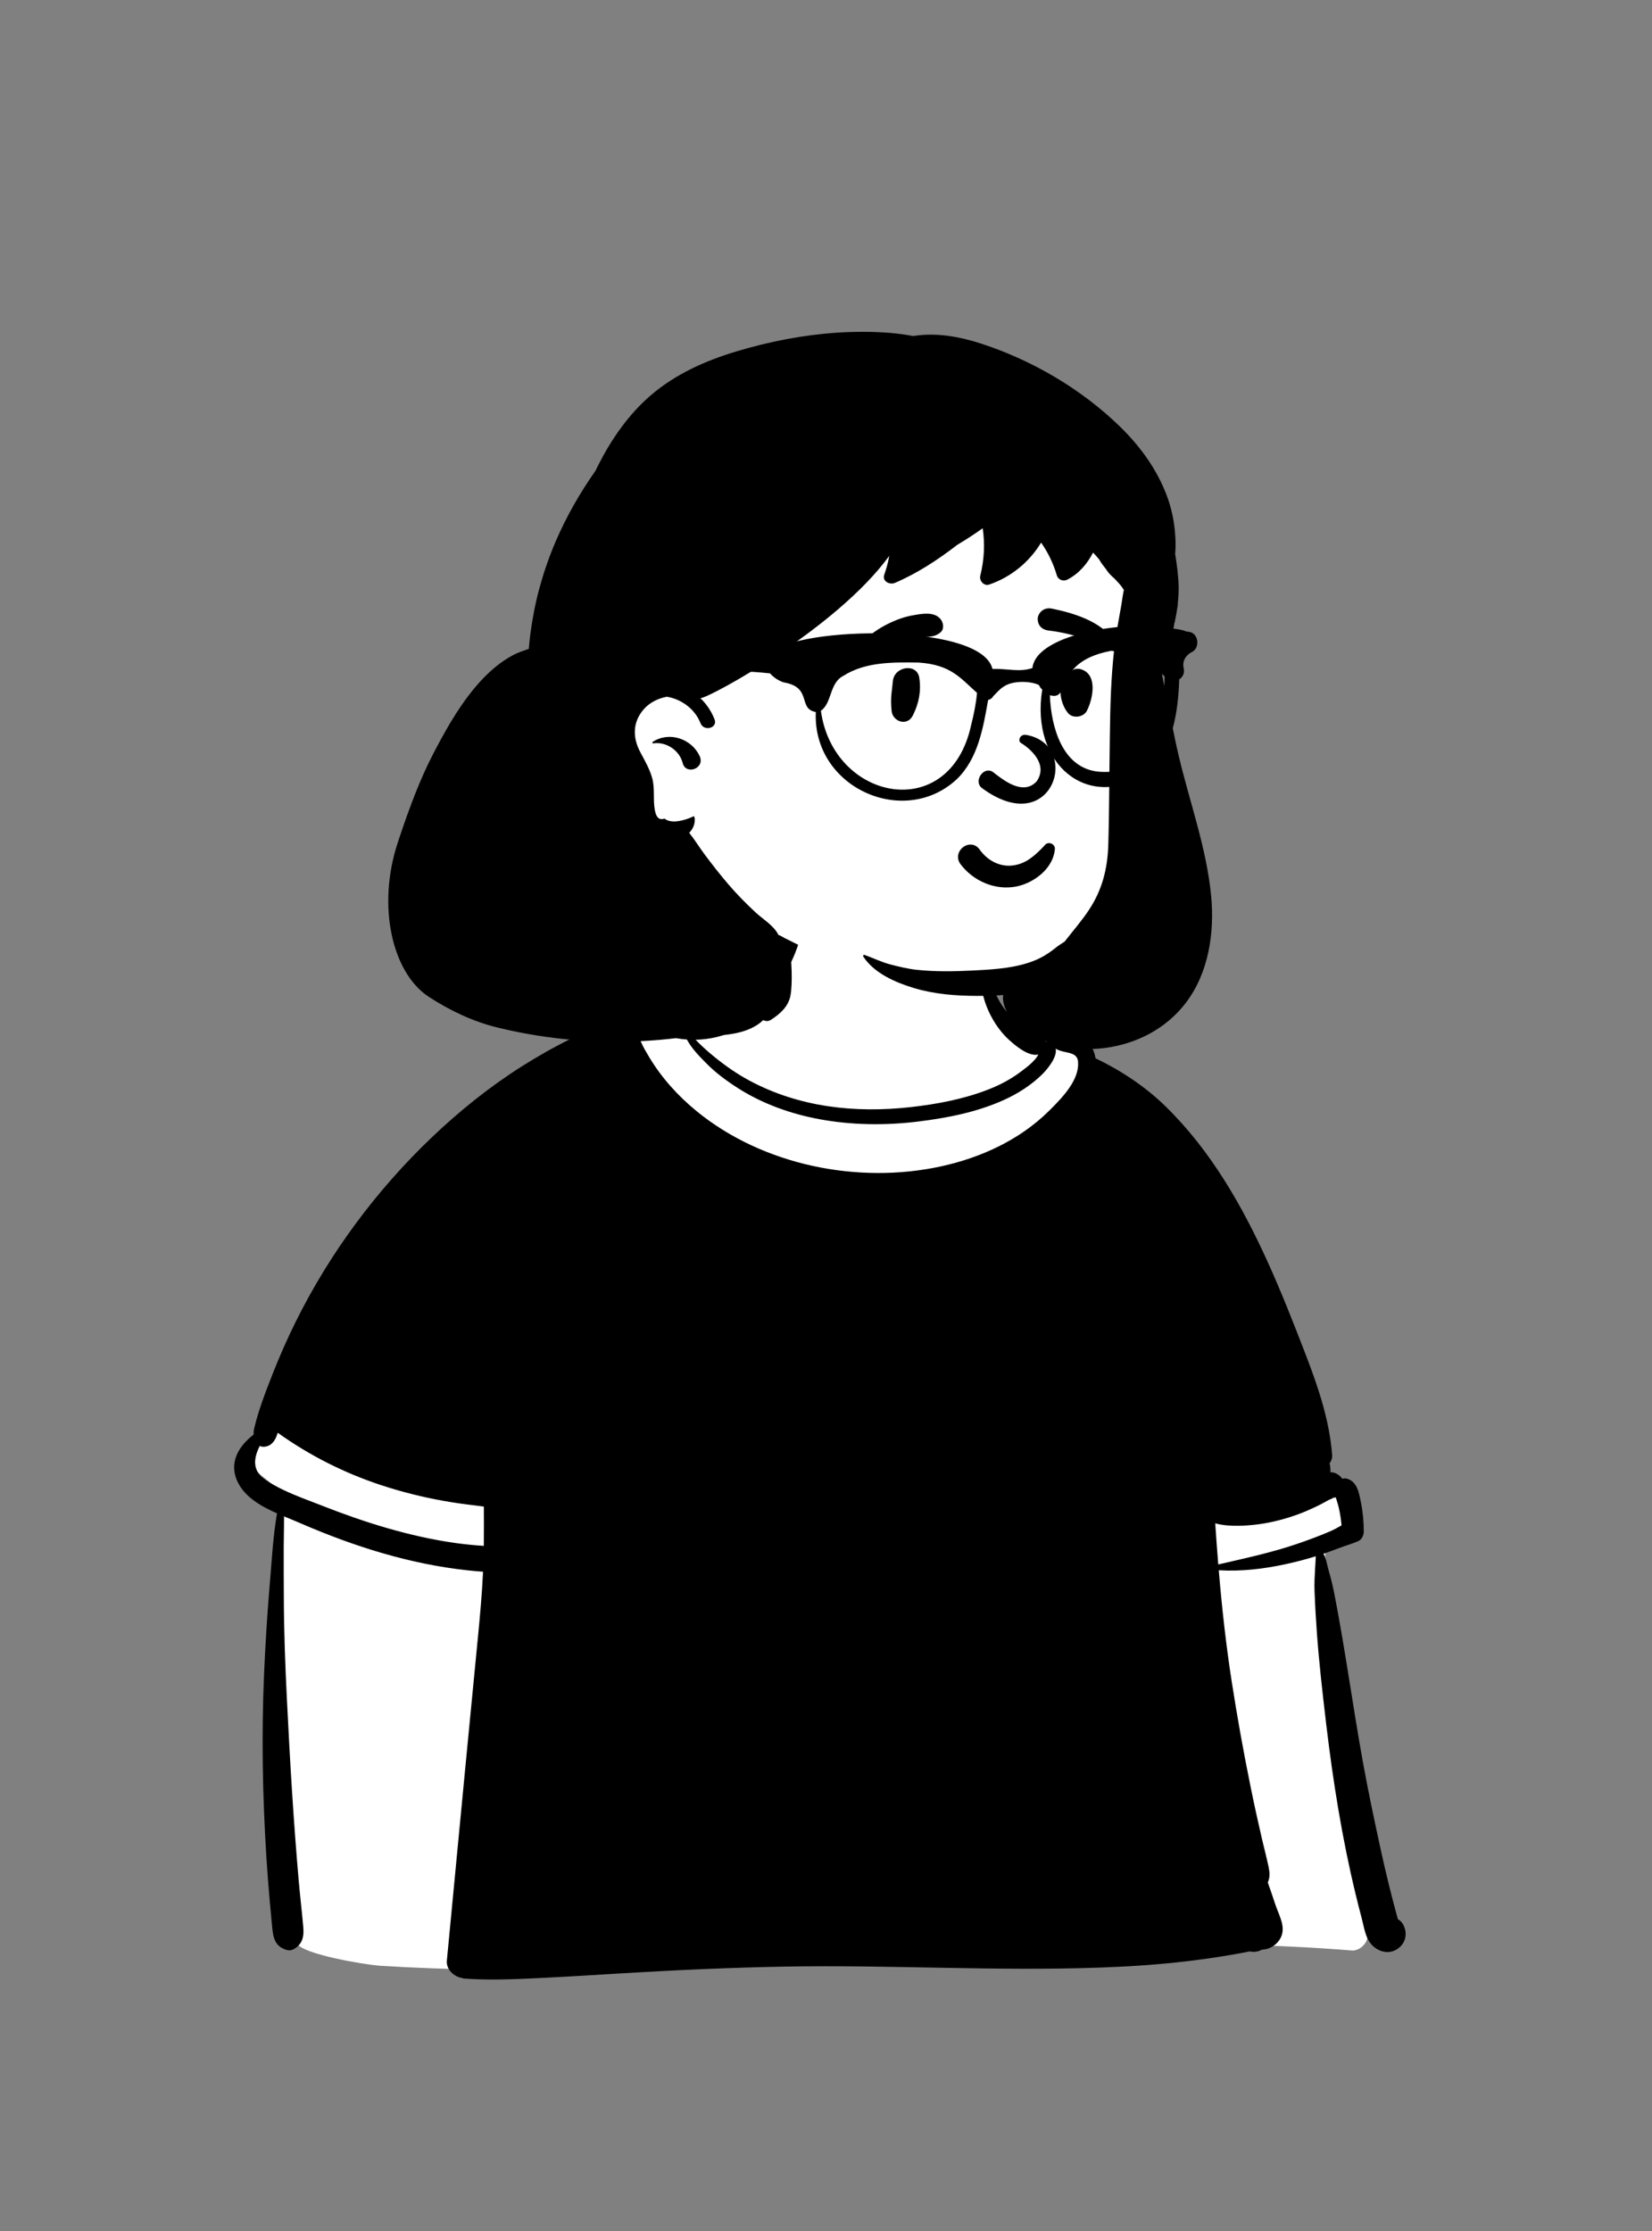 <svg width="240" height="324" viewBox="0 0 240 324" fill="none" xmlns="http://www.w3.org/2000/svg">
<rect x="0" y="0" width="240" height="324" fill="#808080" stroke="none"/>
<path fill-rule="evenodd" clip-rule="evenodd" d="M55.206 285.479C57.735 285.636 60.264 285.759 62.792 285.853C95.862 287.086 128.905 283.315 161.955 282.49C173.464 282.186 184.914 282.338 196.394 283.262C197.519 283.353 198.805 282.142 198.667 280.989C196.546 262.674 193.892 244.408 192.517 226.019C192.516 225.046 192.642 224.075 192.976 223.159C193.039 223.087 193.365 222.281 193.656 222.231C193.561 222.301 193.991 222.178 193.717 222.199C195.377 221.927 197.005 220.135 195.8 218.42C183.392 199.395 166.454 182.03 161.005 159.433C159.717 153.324 155.067 152.946 150.112 150.426C148.567 149.506 144.787 146.959 144.172 145.188C142.702 138.804 145.29 132.55 137.73 129.968C132.74 128.583 123.919 127.412 118.869 128.872C112.71 130.923 113.171 137.867 109.598 142.644C107.75 145.407 104.6 149.19 101.691 149.613C100.282 149.819 99.243 146.966 97.836 147.162C75.895 152.493 46.002 188.859 36.572 208.99C34.446 215.326 41.3 213.415 40.879 219.783C40.36 231.864 39.225 247.329 39.898 259.425C40.529 266.445 40.062 273.8 42.243 280.557C41.656 281.27 42.5 281.99 43.188 282.3C44.055 283.776 52.589 285.275 55.206 285.479Z" fill="white"/>
<path fill-rule="evenodd" clip-rule="evenodd" d="M112.327 135.035C112.898 132.467 116.982 133.569 116.282 136.126C115.198 140.08 112.951 143.817 109.777 146.44C107.327 148.465 103.987 150.271 100.674 150.605C100.984 150.908 101.282 151.231 101.595 151.539C102.301 152.241 103.051 152.892 103.824 153.518C105.413 154.803 107.065 155.959 108.869 156.927C116.075 160.795 124.216 161.687 132.265 160.786C136.084 160.359 139.961 159.634 143.553 158.237C145.218 157.591 146.836 156.741 148.264 155.667L148.638 155.387C149.389 154.819 150.391 154.019 150.86 153.144C149.432 153.465 147.626 151.943 146.635 151.058C145.551 150.086 144.639 148.832 143.965 147.547C142.644 145.026 141.945 141.773 143.052 139.07C143.126 138.89 143.362 138.92 143.384 139.114C143.711 142.266 144.56 145.22 146.821 147.554C147.825 148.587 149.027 149.454 150.339 150.056L150.523 150.141C151.082 150.399 151.671 150.703 151.906 151.256C151.997 151.246 152.088 151.254 152.174 151.278C152.253 151.299 152.324 151.322 152.394 151.347C152.238 151.041 152.156 150.679 152.17 150.252C152.225 148.597 154.497 148.547 154.811 150.02C154.754 149.826 154.678 150.014 154.822 150.073C154.819 150.056 154.815 150.037 154.811 150.02L154.815 150.036V150.036L154.824 150.073L154.822 150.073C154.827 150.1 154.832 150.127 154.835 150.155L154.838 150.192L154.836 150.161C154.834 150.138 154.832 150.118 154.829 150.099L154.824 150.073C154.845 150.083 154.874 150.09 154.908 150.09L154.922 150.095C154.975 150.118 155.162 150.205 155.217 150.227C155.595 150.367 156.017 150.411 156.404 150.531C157.243 150.789 157.982 151.216 158.494 151.943C158.861 152.465 159.066 153.063 159.151 153.685C162.863 155.471 166.376 157.791 169.319 160.664C175.887 167.072 180.467 175.092 184.226 183.394C186.139 187.621 187.844 191.937 189.511 196.265L189.774 196.948C191.561 201.6 193.142 206.302 193.53 211.303C193.566 211.751 193.418 212.172 193.163 212.521C193.253 212.897 193.3 213.273 193.287 213.641C193.285 213.698 193.281 213.755 193.277 213.812C193.877 213.801 194.464 214.053 195.022 214.759C195.248 214.687 195.493 214.678 195.734 214.756C197.202 215.226 197.439 216.838 197.715 218.189C198.001 219.584 198.125 221.013 198.127 222.435C198.127 222.944 197.836 223.587 197.341 223.805C196.412 224.214 195.411 224.483 194.449 224.855C193.727 225.134 193.002 225.398 192.271 225.645C192.677 226.353 192.808 227.338 193.027 228.084C193.372 229.249 193.648 230.418 193.881 231.61C195.457 239.715 196.549 247.907 198.024 256.029C198.761 260.098 199.619 264.139 200.494 268.18C200.924 270.166 201.383 272.149 201.875 274.123C202.137 275.175 202.41 276.228 202.691 277.274C202.772 277.58 202.855 277.884 202.939 278.189L203.086 278.722V278.722C203.407 278.899 203.682 279.168 203.872 279.535C204.567 280.88 204.167 282.395 202.834 283.152C201.385 283.976 199.655 283.198 198.856 281.86C198.294 280.916 198.11 279.664 197.834 278.614C197.521 277.435 197.223 276.249 196.936 275.063C194.984 267.008 193.677 258.812 192.691 250.585L192.622 249.997C192.121 245.762 191.637 241.516 191.324 237.261C191.17 235.171 191.048 233.081 190.972 230.986C190.934 229.908 190.995 228.824 191.056 227.748C191.084 227.277 191.124 226.803 191.139 226.332L191.143 226.265C191.147 226.217 191.153 226.155 191.157 226.089L191.162 226.009C189.704 226.465 188.225 226.846 186.732 227.167C183.554 227.854 180.303 228.237 177.06 228.042C177.512 233.415 178.101 238.774 178.925 244.098C179.72 249.226 180.636 254.342 181.672 259.428C182.189 261.983 182.749 264.532 183.339 267.072C183.655 268.429 184.017 269.777 184.302 271.141C184.471 271.952 184.524 272.63 184.184 273.389C184.558 274.41 184.891 275.435 185.218 276.401L185.316 276.689C185.895 278.379 186.993 280.108 185.846 281.769C185.253 282.627 184.285 283.118 183.311 283.147C183.294 283.158 183.275 283.171 183.256 283.181C182.732 283.462 182.128 283.517 181.553 283.397C180.681 283.568 179.806 283.733 178.929 283.883C176.764 284.257 174.588 284.565 172.408 284.826C168.256 285.32 164.077 285.591 159.901 285.741C144.609 286.292 129.301 285.324 114.003 285.603C106.209 285.745 98.415 286.096 90.634 286.561C86.751 286.793 82.866 287.043 78.981 287.235L77.778 287.294C74.304 287.46 70.827 287.588 67.355 287.334C67.287 287.33 67.234 287.302 67.198 287.265C66.001 287.129 64.796 286.026 64.917 284.752C65.434 279.324 65.952 273.897 66.472 268.467C67.395 258.794 68.327 249.12 69.269 239.448L69.405 238.052C69.722 234.793 70.024 231.527 70.177 228.255C69.404 228.201 68.633 228.131 67.862 228.046C59.505 227.131 51.494 224.602 43.802 221.281L43.49 221.146C42.797 220.843 42.038 220.541 41.261 220.218C41.274 221.695 41.225 223.175 41.219 224.637C41.208 227.066 41.227 229.494 41.234 231.92C41.248 236.921 41.438 241.923 41.688 246.916C42.125 255.733 42.639 264.538 43.416 273.334C43.612 275.547 43.879 277.756 44.067 279.969C44.179 281.273 43.91 282.359 42.717 283.044C42.129 283.382 41.675 283.24 41.092 282.968C39.668 282.3 39.628 280.721 39.493 279.347C39.389 278.312 39.294 277.276 39.201 276.238C39.003 274.026 38.831 271.813 38.692 269.595C38.141 260.786 37.98 251.986 38.36 243.166C38.537 239.041 38.792 234.907 39.13 230.789L39.21 229.839C39.489 226.548 39.668 223.094 40.245 219.783C37.919 218.751 35.614 217.439 34.545 215.257C33.159 212.425 34.682 210.003 36.852 208.336C36.831 208.055 36.852 207.776 36.911 207.522C37.534 204.823 38.578 202.156 39.586 199.582C40.602 196.995 41.724 194.448 42.958 191.956C47.91 181.974 54.674 172.852 62.739 165.167C66.744 161.351 71.128 157.823 75.808 154.864C78.127 153.4 80.506 152.047 82.969 150.842L83.334 150.665C85.049 149.832 86.972 148.947 88.879 148.484C89.077 148.336 89.278 148.196 89.481 148.063C90.231 147.564 91.249 147.925 91.693 148.638C91.909 148.471 92.158 148.323 92.443 148.19L92.725 148.061C94.436 147.29 96.49 146.569 98.348 147.076C99.501 147.391 100.41 148.24 100.818 149.323C101.753 148.828 102.672 148.319 103.57 147.695C105.013 146.698 106.321 145.459 107.496 144.159C109.851 141.545 111.562 138.482 112.327 135.035ZM194.064 217.462C193.904 217.508 193.735 217.525 193.559 217.504C193.876 217.541 193.241 217.729 193.067 217.818L193.054 217.825C192.737 218.007 192.419 218.182 192.095 218.352C191.341 218.749 190.57 219.106 189.786 219.442C188.242 220.1 186.647 220.605 185.009 220.975C183.408 221.336 181.728 221.547 180.087 221.581C178.988 221.602 177.685 221.552 176.548 221.228C176.679 223.221 176.825 225.212 176.987 227.201L179.232 226.686C181.477 226.171 183.72 225.643 185.935 225.001C187.597 224.519 189.237 223.955 190.857 223.346C191.706 223.027 192.549 222.689 193.382 222.325C193.796 222.144 194.184 221.929 194.568 221.711L194.897 221.524C194.821 220.634 194.681 219.761 194.478 218.882C194.373 218.417 194.193 217.94 194.064 217.462ZM40.35 208.076C40.065 209.002 39.628 209.866 38.631 210.075C38.278 210.149 37.982 210.109 37.737 209.989L37.678 210.107C36.858 211.791 36.618 213.568 38.504 214.864C39.356 215.45 40.283 215.957 41.242 216.411C42.957 217.228 44.784 217.884 46.506 218.552L46.849 218.686C49.929 219.895 53.058 220.996 56.236 221.917C59.46 222.849 62.741 223.597 66.062 224.073C67.462 224.272 68.874 224.411 70.287 224.502C70.31 222.6 70.3 220.696 70.293 218.793C69.791 218.73 69.292 218.662 68.811 218.605C67.344 218.434 65.882 218.225 64.429 217.965C61.393 217.422 58.389 216.671 55.458 215.712C50.029 213.93 44.977 211.383 40.35 208.076ZM99.879 149.811C98.646 148.505 96.286 148.976 94.797 149.61C94.346 149.802 93.892 149.997 93.461 150.231L93.378 150.278C92.876 150.567 92.878 150.739 93.123 151.315C93.442 152.074 93.886 152.807 94.308 153.511C96.117 156.532 98.498 159.161 101.217 161.382C110.846 169.244 124.68 172.017 136.722 169.384C142.502 168.121 148.077 165.573 152.331 161.393L152.719 161.008C154.434 159.29 156.789 156.805 156.624 154.26C156.546 153.036 155.546 152.966 154.526 152.729C154.108 152.632 153.708 152.495 153.362 152.3C153.641 153.503 152.156 155.291 151.389 156.041C149.781 157.616 147.846 158.846 145.799 159.765C141.903 161.517 137.665 162.346 133.446 162.87C128.658 163.466 123.768 163.413 119.016 162.532C114.882 161.765 110.806 160.313 107.249 158.051C105.618 157.015 104.01 155.834 102.649 154.458L102.36 154.166C101.378 153.17 100.235 151.967 99.647 150.66C99.423 150.662 99.201 150.656 98.98 150.641C98.823 150.633 98.739 150.411 98.895 150.328C99.07 150.235 99.246 150.143 99.421 150.052C99.392 149.954 99.366 149.859 99.345 149.762C99.328 149.68 99.415 149.604 99.491 149.65C99.596 149.713 99.698 149.781 99.797 149.853C99.825 149.84 99.852 149.826 99.879 149.811Z" fill="black"/>
<path fill-rule="evenodd" clip-rule="evenodd" d="M141.465 68.723C117.151 67.835 93.917 84.183 86.094 107.29C85.526 109.103 87.295 110.796 89.08 110.489C87.254 119.684 91.244 132.061 101.636 133.365C103.764 133.634 105.904 133.479 108.035 133.675C109.935 133.849 120.278 139.669 124.151 141.033C132.305 143.883 152.824 143.361 160.986 141.033C161.283 141.709 167.622 115.704 169.066 107.641C169.592 104.147 164.782 101.561 165.137 97.961C165.592 93.336 170.999 87.698 169.343 83.296C164.976 72.091 152.304 68.964 141.465 68.723Z" fill="white"/>
<path fill-rule="evenodd" clip-rule="evenodd" d="M129.39 48.354C130.482 48.445 131.581 48.599 132.66 48.802C135.941 48.266 139.336 48.862 142.518 49.895C149.969 52.315 157.142 56.517 162.757 62.001C165.647 64.825 168.012 68.078 169.467 71.861C170.207 73.78 170.623 75.828 170.743 77.88L170.757 78.129C170.79 78.809 170.806 79.626 170.724 80.435C170.984 82.067 171.216 83.713 171.234 85.365C171.242 86.13 171.192 86.893 171.099 87.652L171.131 87.724V87.724C170.997 88.629 170.836 89.531 170.652 90.428L170.606 90.488C170.581 90.67 170.552 90.852 170.525 91.034C170.425 91.495 170.321 91.956 170.211 92.414C169.971 93.407 169.707 94.393 169.422 95.373C169.372 95.545 169.42 95.68 169.513 95.769C169.305 96.515 169.078 97.256 168.826 97.988C168.95 98.629 169.075 99.27 169.207 99.909C169.898 103.231 170.483 106.575 171.269 109.878C172.862 116.582 175.283 123.179 175.949 130.071C176.466 135.416 175.607 141.26 172.285 145.626C169.423 149.388 165.117 151.609 160.467 152.201C158.243 152.487 155.961 152.356 153.785 151.793L153.548 151.731C152.458 151.437 151.071 150.978 150.058 150.238C148.959 149.851 147.922 149.137 147.297 148.439C146.443 147.486 145.512 145.857 145.744 144.502C144.474 144.605 143.196 144.635 141.939 144.631C138.842 144.624 135.717 144.379 132.738 143.479C130.081 142.676 126.983 141.334 125.412 138.912C125.338 138.797 125.46 138.633 125.589 138.677C126.859 139.123 128.046 139.725 129.356 140.066C130.645 140.399 131.933 140.714 133.262 140.852C135.86 141.12 138.497 141.084 141.104 140.955L141.999 140.908C144.788 140.759 147.671 140.546 150.28 139.501C151.303 139.092 152.251 138.52 153.115 137.84L153.25 137.732C153.713 137.356 154.19 137.039 154.676 136.739C154.746 136.65 154.816 136.561 154.885 136.47C155.99 135.052 157.178 133.685 158.173 132.186C160.15 129.213 160.913 126.123 161.016 122.576C161.125 118.833 161.137 115.084 161.182 111.34L161.198 110.092C161.255 105.81 161.264 101.513 161.593 97.242C161.745 95.257 161.961 93.282 162.293 91.321L162.366 90.901L162.903 87.877C163.032 87.148 163.108 86.398 163.273 85.672C163.087 85.368 162.873 85.075 162.624 84.796C162.395 84.539 162.162 84.289 161.93 84.041L161.762 83.893C161.379 83.552 161.05 83.225 160.742 82.755L160.668 82.639V82.639C160.337 82.239 160.024 81.821 159.748 81.362L159.698 81.273V81.273C159.629 81.186 159.56 81.1 159.489 81.014C159.268 80.748 159.036 80.497 158.796 80.256C157.955 81.881 156.765 83.289 155.081 84.169C154.472 84.488 153.729 84.215 153.529 83.538C153.025 81.828 152.26 80.239 151.248 78.799C149.557 81.614 146.876 83.816 143.716 84.89C142.927 85.158 142.232 84.33 142.417 83.59C142.987 81.316 143.101 79.003 142.766 76.716C141.573 77.569 140.343 78.372 139.08 79.116C136.27 81.29 133.292 83.246 130.016 84.65C129.26 84.975 128.121 84.429 128.465 83.457C128.754 82.638 128.992 81.805 129.145 80.951L129.178 80.753C129.179 80.747 129.18 80.741 129.181 80.735C121.595 91.203 103.199 101.291 101.787 101.389L101.748 101.389V101.389C102.63 102.232 103.342 103.273 103.808 104.469C104.297 105.726 102.302 106.273 101.787 105.071L101.77 105.031C100.977 102.992 99.015 101.531 96.88 101.186C95.589 101.42 94.37 102.042 93.538 102.986C91.9 104.844 91.885 107.084 93.003 109.198L93.167 109.506C93.772 110.635 94.409 111.766 94.75 113.006C95.166 114.528 94.852 116.071 95.124 117.591L95.139 117.671C95.268 118.347 95.547 119.115 96.352 118.931C96.414 118.916 96.474 118.897 96.534 118.876C96.703 119.012 96.907 119.123 97.162 119.198C97.784 119.379 98.473 119.291 99.093 119.144C99.691 119.003 100.273 118.781 100.832 118.521C100.894 118.674 100.932 118.834 100.936 118.988C100.955 119.774 100.63 120.421 100.129 120.947C100.928 121.957 101.61 123.069 102.379 124.1C103.484 125.58 104.614 127.027 105.816 128.429C107.067 129.889 108.43 131.269 109.843 132.573C110.834 133.486 112.471 134.463 113.093 135.788C113.807 136.01 114.413 136.557 114.635 137.457C115.038 139.089 115.157 142.912 114.84 144.572C114.525 146.216 113.325 147.241 111.998 148.107C111.631 148.348 111.214 148.323 110.876 148.143C110.578 148.433 110.243 148.699 109.858 148.936C108.438 149.813 106.788 150.132 105.153 150.316C102.945 151.022 100.564 151.208 98.211 150.768C97.442 150.859 96.673 150.942 95.902 151.009C88.013 151.696 79.993 151.111 72.299 149.232C68.769 148.369 65.435 146.802 62.329 144.789C56.976 141.319 54.71 131.58 57.816 122.27L58.062 121.536C59.462 117.376 60.971 113.239 62.995 109.358L63.236 108.897C65.096 105.358 67.142 101.822 69.859 98.869C71.219 97.392 72.8 96.05 74.585 95.111C75.263 94.755 76.054 94.509 76.827 94.228L76.843 94.035V94.035L76.859 93.841C76.91 93.221 76.975 92.602 77.059 91.985C77.371 89.675 77.812 87.4 78.438 85.153C79.065 82.903 79.835 80.691 80.763 78.547C82.31 74.97 84.252 71.577 86.495 68.393C86.655 68.064 86.818 67.737 86.984 67.412C88.875 63.715 91.323 60.19 94.482 57.461C98.107 54.329 102.474 52.385 107.031 51.019C111.757 49.605 116.688 48.638 121.613 48.312C124.205 48.141 126.802 48.139 129.39 48.354ZM94.827 107.74C97.199 106.186 100.432 107.251 101.634 109.775C102.502 111.603 99.631 112.632 99.177 110.811C98.725 108.984 96.783 107.676 94.918 107.955C94.789 107.976 94.708 107.816 94.827 107.74Z" fill="black"/>
<path fill-rule="evenodd" clip-rule="evenodd" d="M143.152 128.274C141.732 127.695 140.465 126.728 139.538 125.493C139.216 125.063 139.133 124.61 139.2 124.195C139.276 123.729 139.552 123.306 139.928 123.023C140.305 122.739 140.777 122.598 141.233 122.67C141.63 122.732 142.024 122.949 142.337 123.399L142.402 123.489C142.953 124.235 143.67 124.846 144.488 125.241C145.276 125.621 146.158 125.798 147.07 125.695C148.808 125.499 150.005 124.559 151.278 123.282C151.436 123.121 151.594 122.955 151.752 122.786C151.852 122.633 151.992 122.534 152.146 122.483C152.317 122.425 152.511 122.429 152.689 122.491C152.86 122.55 153.013 122.664 153.116 122.815C153.213 122.958 153.269 123.135 153.251 123.339C153.134 124.661 152.443 125.842 151.461 126.769C150.37 127.799 148.924 128.511 147.563 128.761C146.064 129.036 144.536 128.839 143.152 128.274V128.274ZM148.271 107.866C149.866 108.836 152.297 111.098 150.581 113.503C148.56 115.624 145.652 113.193 144.219 112.093C142.89 111.241 141.396 113.433 142.629 114.428C152.986 122.099 157.19 108.12 149.078 106.726C148.184 106.572 147.853 107.566 148.271 107.866ZM129.711 98.943C129.887 96.754 133.219 96.257 133.551 98.423C133.847 100.363 133.498 102.145 132.624 103.892C131.79 105.561 129.692 104.783 129.533 103.263C129.32 101.226 129.601 100.304 129.711 98.943ZM155.076 97.974C155.541 97.365 156.212 96.95 157.015 97.184C159.526 97.918 158.786 101.485 157.904 103.22C157.425 104.163 155.876 104.402 155.176 103.572C154.035 102.219 153.489 99.516 154.939 98.183C154.979 98.114 155.023 98.044 155.076 97.974ZM132.589 89.365L132.986 89.296C134.213 89.084 135.738 88.88 136.606 89.867C137.067 90.39 137.225 91.362 136.606 91.863C135.518 92.745 134.314 92.403 133.01 92.478C131.935 92.539 130.902 92.717 129.867 93.013C127.595 93.663 125.744 94.849 123.804 96.151C123.55 96.321 123.29 95.996 123.411 95.757C124.531 93.563 126.701 91.76 128.875 90.662C130.036 90.075 131.305 89.588 132.589 89.365ZM152.787 88.382L153.091 88.445C156.395 89.135 160.687 90.515 162.251 93.761C162.311 94.221 162.248 94.319 162.197 94.383L162.18 94.405C162.137 94.46 162.104 94.535 161.905 94.598C161.85 94.584 161.794 94.57 161.738 94.556C161.02 94.368 160.453 94.109 159.904 93.84L159.308 93.546C158.617 93.208 157.92 92.881 157.181 92.64C155.605 92.125 153.983 91.763 152.337 91.57C151.98 91.528 151.636 91.407 151.365 91.201C151.108 91.005 150.911 90.733 150.821 90.372C150.705 89.906 150.739 89.552 150.989 89.131C151.177 88.815 151.447 88.595 151.756 88.469C152.071 88.341 152.43 88.311 152.787 88.382Z" fill="black"/>
<path fill-rule="evenodd" clip-rule="evenodd" d="M166.085 109.758C164.662 111.67 162.025 112.279 159.593 112.068C154.347 111.563 152.696 105.603 152.524 100.97C156.042 101.96 152.226 94.949 164.252 94.178C168.491 93.825 167.322 96.386 169.195 98.257C169.156 102.184 168.503 106.452 166.085 109.758M141.098 105.245C138.001 119.755 121.041 116.304 119.259 103.224C120.904 102.063 120.471 99.194 122.515 98.155C125.754 96.085 129.803 96.173 133.481 96.222C138.183 96.545 139.523 98.493 141.938 100.619C141.822 102.039 141.487 103.722 141.098 105.245M172.803 91.775C172.629 91.746 172.455 91.719 172.281 91.693C172.145 91.616 171.986 91.557 171.8 91.521C171.377 91.413 170.956 91.341 170.536 91.302C164.508 89.945 150.563 91.872 149.988 97.018C148.068 97.659 146.407 97.085 144.182 97.142C142.489 90.06 113.211 91.06 111.803 95.329C111.797 95.328 111.792 95.326 111.786 95.325C110.434 94.906 108.439 95.007 106.89 94.94C103.584 94.871 100.273 95.166 97.038 95.864C90.98 96.827 82.712 97.954 86.925 105.522C86.926 105.524 86.927 105.525 86.928 105.526L86.929 105.526C87.655 106.27 88.887 105.671 88.933 104.663C87.516 101.077 90.716 100.647 93.178 99.617C99.303 97.415 105.539 97.11 111.874 97.791C112.351 98.352 113.074 98.842 113.838 99.098C118.074 99.801 115.842 102.944 118.519 103.402C118.027 114.358 131.325 120.339 139.029 113.137C142.106 110.128 142.839 105.671 143.552 101.653C143.929 101.568 144.169 101.362 144.309 101.089C145.216 100.183 145.786 99.347 147.579 99.098C149.373 98.849 150.754 99.348 150.94 99.501C150.987 99.596 151.038 99.691 151.097 99.786C151.179 99.928 151.29 100.041 151.417 100.13C149.646 111.041 158.113 117.941 166.661 112.282C170.375 108.787 171.159 103.436 171.315 98.66C171.818 98.356 172.137 97.767 171.962 97.026C171.722 96.006 172.286 95.122 173.183 94.678C174.348 94.102 174.142 91.997 172.803 91.775" fill="black"/>
</svg>
